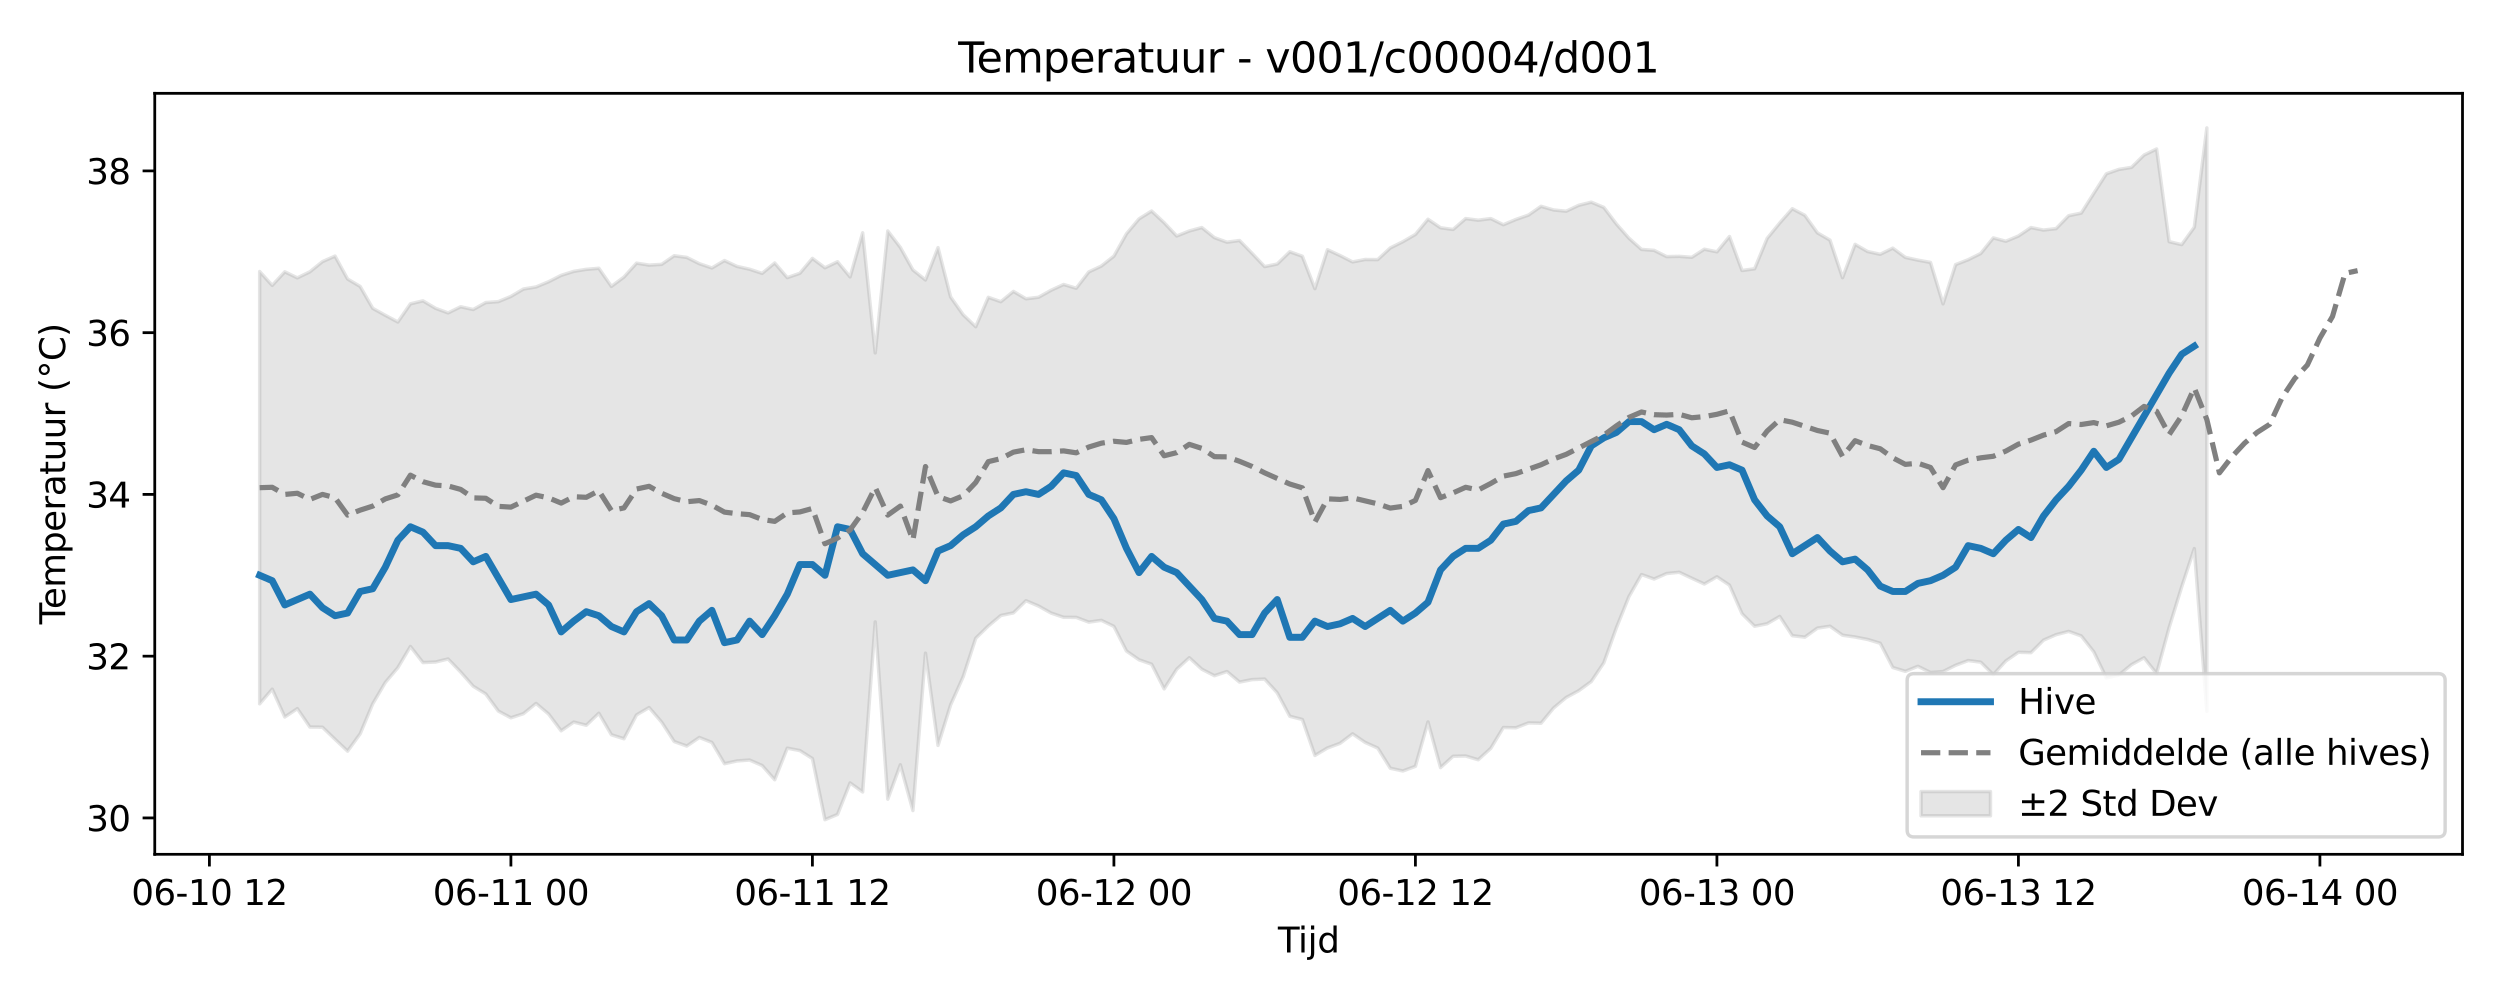 <?xml version="1.0" encoding="utf-8" standalone="no"?>
<!DOCTYPE svg PUBLIC "-//W3C//DTD SVG 1.1//EN"
  "http://www.w3.org/Graphics/SVG/1.1/DTD/svg11.dtd">
<svg xmlns:xlink="http://www.w3.org/1999/xlink" width="720pt" height="288pt" viewBox="0 0 720 288" xmlns="http://www.w3.org/2000/svg" version="1.1">
 <defs>
  <style type="text/css">*{stroke-linejoin: round; stroke-linecap: butt}</style>
 </defs>
 <g id="figure_1">
  <g id="patch_1">
   <path d="M 0 288 
L 720 288 
L 720 0 
L 0 0 
z
" style="fill: #ffffff"/>
  </g>
  <g id="axes_1">
   <g id="patch_2">
    <path d="M 44.57 246.04 
L 709.2 246.04 
L 709.2 26.88 
L 44.57 26.88 
z
" style="fill: #ffffff"/>
   </g>
   <g id="FillBetweenPolyCollection_1">
    <defs>
     <path id="m4f8f2d667d" d="M 74.78 -209.804 
L 74.78 -85.297 
L 78.398 -89.518 
L 82.016 -81.499 
L 85.635 -83.911 
L 89.253 -78.605 
L 92.871 -78.564 
L 96.489 -75.083 
L 100.107 -71.671 
L 103.725 -76.651 
L 107.343 -85.283 
L 110.961 -91.428 
L 114.579 -95.696 
L 118.197 -101.816 
L 121.815 -97.178 
L 125.433 -97.334 
L 129.051 -98.216 
L 132.669 -94.448 
L 136.287 -90.358 
L 139.905 -88.131 
L 143.523 -83.209 
L 147.141 -81.268 
L 150.759 -82.463 
L 154.377 -85.413 
L 157.995 -82.361 
L 161.613 -77.526 
L 165.231 -80.04 
L 168.849 -79.125 
L 172.467 -82.587 
L 176.085 -76.383 
L 179.703 -75.238 
L 183.321 -82.105 
L 186.939 -84.23 
L 190.557 -80.016 
L 194.175 -74.429 
L 197.793 -73.136 
L 201.411 -75.609 
L 205.029 -74.176 
L 208.647 -68.052 
L 212.265 -68.851 
L 215.883 -69.106 
L 219.501 -67.527 
L 223.119 -63.429 
L 226.737 -72.528 
L 230.355 -71.831 
L 233.973 -69.536 
L 237.591 -51.922 
L 241.209 -53.442 
L 244.827 -62.519 
L 248.445 -59.911 
L 252.063 -108.89 
L 255.681 -57.834 
L 259.299 -67.74 
L 262.917 -54.555 
L 266.535 -99.895 
L 270.153 -73.316 
L 273.771 -84.972 
L 277.389 -93.08 
L 281.008 -104.175 
L 284.626 -107.7 
L 288.244 -110.74 
L 291.862 -111.484 
L 295.48 -114.996 
L 299.098 -113.458 
L 302.716 -111.435 
L 306.334 -110.209 
L 309.952 -110.191 
L 313.57 -108.822 
L 317.188 -109.344 
L 320.806 -107.597 
L 324.424 -100.495 
L 328.042 -97.974 
L 331.66 -96.711 
L 335.278 -89.609 
L 338.896 -95.257 
L 342.514 -98.578 
L 346.132 -95.261 
L 349.75 -93.399 
L 353.368 -94.603 
L 356.986 -91.557 
L 360.604 -92.273 
L 364.222 -92.424 
L 367.84 -88.466 
L 371.458 -81.713 
L 375.076 -80.787 
L 378.694 -70.43 
L 382.312 -72.581 
L 385.93 -73.917 
L 389.548 -76.657 
L 393.166 -74.178 
L 396.784 -72.551 
L 400.402 -66.744 
L 404.02 -65.953 
L 407.638 -67.295 
L 411.256 -80.073 
L 414.874 -66.926 
L 418.492 -70.194 
L 422.11 -70.269 
L 425.728 -69.187 
L 429.346 -72.483 
L 432.964 -78.475 
L 436.582 -78.394 
L 440.2 -79.801 
L 443.818 -79.713 
L 447.436 -84.093 
L 451.054 -87.118 
L 454.672 -89.075 
L 458.29 -91.719 
L 461.908 -97.119 
L 465.526 -107.216 
L 469.144 -116.189 
L 472.762 -122.528 
L 476.381 -121.24 
L 479.999 -122.823 
L 483.617 -123.188 
L 487.235 -121.469 
L 490.853 -119.805 
L 494.471 -121.89 
L 498.089 -119.471 
L 501.707 -111.252 
L 505.325 -107.644 
L 508.943 -108.361 
L 512.561 -110.471 
L 516.179 -104.925 
L 519.797 -104.496 
L 523.415 -107.101 
L 527.033 -107.646 
L 530.651 -105.058 
L 534.269 -104.538 
L 537.887 -103.839 
L 541.505 -102.741 
L 545.123 -95.757 
L 548.741 -94.652 
L 552.359 -96.105 
L 555.977 -94.323 
L 559.595 -94.599 
L 563.213 -96.396 
L 566.831 -97.761 
L 570.449 -97.301 
L 574.067 -93.698 
L 577.685 -97.654 
L 581.303 -100.141 
L 584.921 -100.036 
L 588.539 -103.638 
L 592.157 -105.215 
L 595.775 -106.152 
L 599.393 -104.853 
L 603.011 -100.271 
L 606.629 -92.754 
L 610.247 -93.597 
L 613.865 -96.571 
L 617.483 -98.562 
L 621.101 -94.005 
L 624.719 -107.295 
L 628.337 -119.013 
L 631.955 -129.995 
L 635.573 -83.154 
L 635.573 -251.158 
L 635.573 -251.158 
L 631.955 -222.563 
L 628.337 -217.55 
L 624.719 -218.398 
L 621.101 -245.095 
L 617.483 -243.348 
L 613.865 -239.793 
L 610.247 -239.217 
L 606.629 -237.953 
L 603.011 -232.322 
L 599.393 -226.63 
L 595.775 -225.886 
L 592.157 -222.164 
L 588.539 -221.744 
L 584.921 -222.462 
L 581.303 -220.029 
L 577.685 -218.522 
L 574.067 -219.483 
L 570.449 -214.993 
L 566.831 -213.202 
L 563.213 -211.794 
L 559.595 -200.502 
L 555.977 -212.425 
L 552.359 -213.083 
L 548.741 -213.871 
L 545.123 -216.536 
L 541.505 -214.767 
L 537.887 -215.554 
L 534.269 -217.628 
L 530.651 -208.031 
L 527.033 -218.846 
L 523.415 -220.944 
L 519.797 -225.989 
L 516.179 -227.889 
L 512.561 -223.786 
L 508.943 -219.351 
L 505.325 -210.596 
L 501.707 -210.093 
L 498.089 -219.887 
L 494.471 -215.472 
L 490.853 -216.226 
L 487.235 -213.896 
L 483.617 -214.174 
L 479.999 -214.095 
L 476.381 -215.901 
L 472.762 -216.165 
L 469.144 -219.398 
L 465.526 -223.491 
L 461.908 -228.264 
L 458.29 -229.782 
L 454.672 -228.876 
L 451.054 -227.172 
L 447.436 -227.535 
L 443.818 -228.587 
L 440.2 -226.059 
L 436.582 -224.804 
L 432.964 -223.281 
L 429.346 -225.059 
L 425.728 -224.583 
L 422.11 -225.053 
L 418.492 -221.912 
L 414.874 -222.407 
L 411.256 -224.863 
L 407.638 -220.485 
L 404.02 -218.389 
L 400.402 -216.599 
L 396.784 -213.233 
L 393.166 -213.269 
L 389.548 -212.566 
L 385.93 -214.418 
L 382.312 -216.087 
L 378.694 -204.871 
L 375.076 -214.203 
L 371.458 -215.496 
L 367.84 -211.96 
L 364.222 -211.218 
L 360.604 -215.03 
L 356.986 -218.74 
L 353.368 -218.246 
L 349.75 -219.561 
L 346.132 -222.468 
L 342.514 -221.481 
L 338.896 -220.032 
L 335.278 -223.868 
L 331.66 -227.23 
L 328.042 -224.969 
L 324.424 -220.672 
L 320.806 -214.236 
L 317.188 -211.38 
L 313.57 -209.683 
L 309.952 -204.987 
L 306.334 -206.078 
L 302.716 -204.409 
L 299.098 -202.385 
L 295.48 -201.956 
L 291.862 -204.082 
L 288.244 -201.11 
L 284.626 -202.375 
L 281.008 -193.902 
L 277.389 -197.363 
L 273.771 -202.494 
L 270.153 -216.683 
L 266.535 -207.37 
L 262.917 -210.264 
L 259.299 -216.75 
L 255.681 -221.48 
L 252.063 -186.367 
L 248.445 -220.955 
L 244.827 -208.253 
L 241.209 -212.619 
L 237.591 -210.879 
L 233.973 -213.585 
L 230.355 -209.293 
L 226.737 -208.042 
L 223.119 -212.261 
L 219.501 -209.272 
L 215.883 -210.466 
L 212.265 -211.275 
L 208.647 -212.962 
L 205.029 -210.831 
L 201.411 -212.061 
L 197.793 -213.868 
L 194.175 -214.35 
L 190.557 -211.868 
L 186.939 -211.647 
L 183.321 -212.219 
L 179.703 -208.216 
L 176.085 -205.519 
L 172.467 -210.739 
L 168.849 -210.43 
L 165.231 -209.847 
L 161.613 -208.701 
L 157.995 -206.861 
L 154.377 -205.362 
L 150.759 -204.763 
L 147.141 -202.63 
L 143.523 -201.132 
L 139.905 -200.869 
L 136.287 -198.864 
L 132.669 -199.655 
L 129.051 -197.883 
L 125.433 -199.209 
L 121.815 -201.361 
L 118.197 -200.495 
L 114.579 -195.264 
L 110.961 -197.202 
L 107.343 -199.206 
L 103.725 -205.509 
L 100.107 -207.642 
L 96.489 -214.25 
L 92.871 -212.655 
L 89.253 -209.73 
L 85.635 -207.973 
L 82.016 -209.72 
L 78.398 -205.805 
L 74.78 -209.804 
z
" style="stroke: #808080; stroke-opacity: 0.2"/>
    </defs>
    <g clip-path="url(#pd4bbb03cb8)">
     <use xlink:href="#m4f8f2d667d" x="0" y="288" style="fill: #808080; fill-opacity: 0.2; stroke: #808080; stroke-opacity: 0.2"/>
    </g>
   </g>
   <g id="matplotlib.axis_1">
    <g id="xtick_1">
     <g id="line2d_1">
      <defs>
       <path id="mab89d14295" d="M 0 0 
L 0 3.5 
" style="stroke: #000000; stroke-width: 0.8"/>
      </defs>
      <g>
       <use xlink:href="#mab89d14295" x="60.308" y="246.04" style="stroke: #000000; stroke-width: 0.8"/>
      </g>
     </g>
     <g id="text_1">
      <!-- 06-10 12 -->
      <g transform="translate(37.828 260.638) scale(0.1 -0.1)">
       <defs>
        <path id="DejaVuSans-30" d="M 2034 4250 
Q 1547 4250 1301 3770 
Q 1056 3291 1056 2328 
Q 1056 1369 1301 889 
Q 1547 409 2034 409 
Q 2525 409 2770 889 
Q 3016 1369 3016 2328 
Q 3016 3291 2770 3770 
Q 2525 4250 2034 4250 
z
M 2034 4750 
Q 2819 4750 3233 4129 
Q 3647 3509 3647 2328 
Q 3647 1150 3233 529 
Q 2819 -91 2034 -91 
Q 1250 -91 836 529 
Q 422 1150 422 2328 
Q 422 3509 836 4129 
Q 1250 4750 2034 4750 
z
" transform="scale(0.016)"/>
        <path id="DejaVuSans-36" d="M 2113 2584 
Q 1688 2584 1439 2293 
Q 1191 2003 1191 1497 
Q 1191 994 1439 701 
Q 1688 409 2113 409 
Q 2538 409 2786 701 
Q 3034 994 3034 1497 
Q 3034 2003 2786 2293 
Q 2538 2584 2113 2584 
z
M 3366 4563 
L 3366 3988 
Q 3128 4100 2886 4159 
Q 2644 4219 2406 4219 
Q 1781 4219 1451 3797 
Q 1122 3375 1075 2522 
Q 1259 2794 1537 2939 
Q 1816 3084 2150 3084 
Q 2853 3084 3261 2657 
Q 3669 2231 3669 1497 
Q 3669 778 3244 343 
Q 2819 -91 2113 -91 
Q 1303 -91 875 529 
Q 447 1150 447 2328 
Q 447 3434 972 4092 
Q 1497 4750 2381 4750 
Q 2619 4750 2861 4703 
Q 3103 4656 3366 4563 
z
" transform="scale(0.016)"/>
        <path id="DejaVuSans-2d" d="M 313 2009 
L 1997 2009 
L 1997 1497 
L 313 1497 
L 313 2009 
z
" transform="scale(0.016)"/>
        <path id="DejaVuSans-31" d="M 794 531 
L 1825 531 
L 1825 4091 
L 703 3866 
L 703 4441 
L 1819 4666 
L 2450 4666 
L 2450 531 
L 3481 531 
L 3481 0 
L 794 0 
L 794 531 
z
" transform="scale(0.016)"/>
        <path id="DejaVuSans-20" transform="scale(0.016)"/>
        <path id="DejaVuSans-32" d="M 1228 531 
L 3431 531 
L 3431 0 
L 469 0 
L 469 531 
Q 828 903 1448 1529 
Q 2069 2156 2228 2338 
Q 2531 2678 2651 2914 
Q 2772 3150 2772 3378 
Q 2772 3750 2511 3984 
Q 2250 4219 1831 4219 
Q 1534 4219 1204 4116 
Q 875 4013 500 3803 
L 500 4441 
Q 881 4594 1212 4672 
Q 1544 4750 1819 4750 
Q 2544 4750 2975 4387 
Q 3406 4025 3406 3419 
Q 3406 3131 3298 2873 
Q 3191 2616 2906 2266 
Q 2828 2175 2409 1742 
Q 1991 1309 1228 531 
z
" transform="scale(0.016)"/>
       </defs>
       <use xlink:href="#DejaVuSans-30"/>
       <use xlink:href="#DejaVuSans-36" transform="translate(63.623 0)"/>
       <use xlink:href="#DejaVuSans-2d" transform="translate(127.246 0)"/>
       <use xlink:href="#DejaVuSans-31" transform="translate(163.33 0)"/>
       <use xlink:href="#DejaVuSans-30" transform="translate(226.953 0)"/>
       <use xlink:href="#DejaVuSans-20" transform="translate(290.576 0)"/>
       <use xlink:href="#DejaVuSans-31" transform="translate(322.363 0)"/>
       <use xlink:href="#DejaVuSans-32" transform="translate(385.986 0)"/>
      </g>
     </g>
    </g>
    <g id="xtick_2">
     <g id="line2d_2">
      <g>
       <use xlink:href="#mab89d14295" x="147.141" y="246.04" style="stroke: #000000; stroke-width: 0.8"/>
      </g>
     </g>
     <g id="text_2">
      <!-- 06-11 00 -->
      <g transform="translate(124.66 260.638) scale(0.1 -0.1)">
       <use xlink:href="#DejaVuSans-30"/>
       <use xlink:href="#DejaVuSans-36" transform="translate(63.623 0)"/>
       <use xlink:href="#DejaVuSans-2d" transform="translate(127.246 0)"/>
       <use xlink:href="#DejaVuSans-31" transform="translate(163.33 0)"/>
       <use xlink:href="#DejaVuSans-31" transform="translate(226.953 0)"/>
       <use xlink:href="#DejaVuSans-20" transform="translate(290.576 0)"/>
       <use xlink:href="#DejaVuSans-30" transform="translate(322.363 0)"/>
       <use xlink:href="#DejaVuSans-30" transform="translate(385.986 0)"/>
      </g>
     </g>
    </g>
    <g id="xtick_3">
     <g id="line2d_3">
      <g>
       <use xlink:href="#mab89d14295" x="233.973" y="246.04" style="stroke: #000000; stroke-width: 0.8"/>
      </g>
     </g>
     <g id="text_3">
      <!-- 06-11 12 -->
      <g transform="translate(211.493 260.638) scale(0.1 -0.1)">
       <use xlink:href="#DejaVuSans-30"/>
       <use xlink:href="#DejaVuSans-36" transform="translate(63.623 0)"/>
       <use xlink:href="#DejaVuSans-2d" transform="translate(127.246 0)"/>
       <use xlink:href="#DejaVuSans-31" transform="translate(163.33 0)"/>
       <use xlink:href="#DejaVuSans-31" transform="translate(226.953 0)"/>
       <use xlink:href="#DejaVuSans-20" transform="translate(290.576 0)"/>
       <use xlink:href="#DejaVuSans-31" transform="translate(322.363 0)"/>
       <use xlink:href="#DejaVuSans-32" transform="translate(385.986 0)"/>
      </g>
     </g>
    </g>
    <g id="xtick_4">
     <g id="line2d_4">
      <g>
       <use xlink:href="#mab89d14295" x="320.806" y="246.04" style="stroke: #000000; stroke-width: 0.8"/>
      </g>
     </g>
     <g id="text_4">
      <!-- 06-12 00 -->
      <g transform="translate(298.325 260.638) scale(0.1 -0.1)">
       <use xlink:href="#DejaVuSans-30"/>
       <use xlink:href="#DejaVuSans-36" transform="translate(63.623 0)"/>
       <use xlink:href="#DejaVuSans-2d" transform="translate(127.246 0)"/>
       <use xlink:href="#DejaVuSans-31" transform="translate(163.33 0)"/>
       <use xlink:href="#DejaVuSans-32" transform="translate(226.953 0)"/>
       <use xlink:href="#DejaVuSans-20" transform="translate(290.576 0)"/>
       <use xlink:href="#DejaVuSans-30" transform="translate(322.363 0)"/>
       <use xlink:href="#DejaVuSans-30" transform="translate(385.986 0)"/>
      </g>
     </g>
    </g>
    <g id="xtick_5">
     <g id="line2d_5">
      <g>
       <use xlink:href="#mab89d14295" x="407.638" y="246.04" style="stroke: #000000; stroke-width: 0.8"/>
      </g>
     </g>
     <g id="text_5">
      <!-- 06-12 12 -->
      <g transform="translate(385.158 260.638) scale(0.1 -0.1)">
       <use xlink:href="#DejaVuSans-30"/>
       <use xlink:href="#DejaVuSans-36" transform="translate(63.623 0)"/>
       <use xlink:href="#DejaVuSans-2d" transform="translate(127.246 0)"/>
       <use xlink:href="#DejaVuSans-31" transform="translate(163.33 0)"/>
       <use xlink:href="#DejaVuSans-32" transform="translate(226.953 0)"/>
       <use xlink:href="#DejaVuSans-20" transform="translate(290.576 0)"/>
       <use xlink:href="#DejaVuSans-31" transform="translate(322.363 0)"/>
       <use xlink:href="#DejaVuSans-32" transform="translate(385.986 0)"/>
      </g>
     </g>
    </g>
    <g id="xtick_6">
     <g id="line2d_6">
      <g>
       <use xlink:href="#mab89d14295" x="494.471" y="246.04" style="stroke: #000000; stroke-width: 0.8"/>
      </g>
     </g>
     <g id="text_6">
      <!-- 06-13 00 -->
      <g transform="translate(471.99 260.638) scale(0.1 -0.1)">
       <defs>
        <path id="DejaVuSans-33" d="M 2597 2516 
Q 3050 2419 3304 2112 
Q 3559 1806 3559 1356 
Q 3559 666 3084 287 
Q 2609 -91 1734 -91 
Q 1441 -91 1130 -33 
Q 819 25 488 141 
L 488 750 
Q 750 597 1062 519 
Q 1375 441 1716 441 
Q 2309 441 2620 675 
Q 2931 909 2931 1356 
Q 2931 1769 2642 2001 
Q 2353 2234 1838 2234 
L 1294 2234 
L 1294 2753 
L 1863 2753 
Q 2328 2753 2575 2939 
Q 2822 3125 2822 3475 
Q 2822 3834 2567 4026 
Q 2313 4219 1838 4219 
Q 1578 4219 1281 4162 
Q 984 4106 628 3988 
L 628 4550 
Q 988 4650 1302 4700 
Q 1616 4750 1894 4750 
Q 2613 4750 3031 4423 
Q 3450 4097 3450 3541 
Q 3450 3153 3228 2886 
Q 3006 2619 2597 2516 
z
" transform="scale(0.016)"/>
       </defs>
       <use xlink:href="#DejaVuSans-30"/>
       <use xlink:href="#DejaVuSans-36" transform="translate(63.623 0)"/>
       <use xlink:href="#DejaVuSans-2d" transform="translate(127.246 0)"/>
       <use xlink:href="#DejaVuSans-31" transform="translate(163.33 0)"/>
       <use xlink:href="#DejaVuSans-33" transform="translate(226.953 0)"/>
       <use xlink:href="#DejaVuSans-20" transform="translate(290.576 0)"/>
       <use xlink:href="#DejaVuSans-30" transform="translate(322.363 0)"/>
       <use xlink:href="#DejaVuSans-30" transform="translate(385.986 0)"/>
      </g>
     </g>
    </g>
    <g id="xtick_7">
     <g id="line2d_7">
      <g>
       <use xlink:href="#mab89d14295" x="581.303" y="246.04" style="stroke: #000000; stroke-width: 0.8"/>
      </g>
     </g>
     <g id="text_7">
      <!-- 06-13 12 -->
      <g transform="translate(558.823 260.638) scale(0.1 -0.1)">
       <use xlink:href="#DejaVuSans-30"/>
       <use xlink:href="#DejaVuSans-36" transform="translate(63.623 0)"/>
       <use xlink:href="#DejaVuSans-2d" transform="translate(127.246 0)"/>
       <use xlink:href="#DejaVuSans-31" transform="translate(163.33 0)"/>
       <use xlink:href="#DejaVuSans-33" transform="translate(226.953 0)"/>
       <use xlink:href="#DejaVuSans-20" transform="translate(290.576 0)"/>
       <use xlink:href="#DejaVuSans-31" transform="translate(322.363 0)"/>
       <use xlink:href="#DejaVuSans-32" transform="translate(385.986 0)"/>
      </g>
     </g>
    </g>
    <g id="xtick_8">
     <g id="line2d_8">
      <g>
       <use xlink:href="#mab89d14295" x="668.135" y="246.04" style="stroke: #000000; stroke-width: 0.8"/>
      </g>
     </g>
     <g id="text_8">
      <!-- 06-14 00 -->
      <g transform="translate(645.655 260.638) scale(0.1 -0.1)">
       <defs>
        <path id="DejaVuSans-34" d="M 2419 4116 
L 825 1625 
L 2419 1625 
L 2419 4116 
z
M 2253 4666 
L 3047 4666 
L 3047 1625 
L 3713 1625 
L 3713 1100 
L 3047 1100 
L 3047 0 
L 2419 0 
L 2419 1100 
L 313 1100 
L 313 1709 
L 2253 4666 
z
" transform="scale(0.016)"/>
       </defs>
       <use xlink:href="#DejaVuSans-30"/>
       <use xlink:href="#DejaVuSans-36" transform="translate(63.623 0)"/>
       <use xlink:href="#DejaVuSans-2d" transform="translate(127.246 0)"/>
       <use xlink:href="#DejaVuSans-31" transform="translate(163.33 0)"/>
       <use xlink:href="#DejaVuSans-34" transform="translate(226.953 0)"/>
       <use xlink:href="#DejaVuSans-20" transform="translate(290.576 0)"/>
       <use xlink:href="#DejaVuSans-30" transform="translate(322.363 0)"/>
       <use xlink:href="#DejaVuSans-30" transform="translate(385.986 0)"/>
      </g>
     </g>
    </g>
    <g id="text_9">
     <!-- Tijd -->
     <g transform="translate(368.035 274.317) scale(0.1 -0.1)">
      <defs>
       <path id="DejaVuSans-54" d="M -19 4666 
L 3928 4666 
L 3928 4134 
L 2272 4134 
L 2272 0 
L 1638 0 
L 1638 4134 
L -19 4134 
L -19 4666 
z
" transform="scale(0.016)"/>
       <path id="DejaVuSans-69" d="M 603 3500 
L 1178 3500 
L 1178 0 
L 603 0 
L 603 3500 
z
M 603 4863 
L 1178 4863 
L 1178 4134 
L 603 4134 
L 603 4863 
z
" transform="scale(0.016)"/>
       <path id="DejaVuSans-6a" d="M 603 3500 
L 1178 3500 
L 1178 -63 
Q 1178 -731 923 -1031 
Q 669 -1331 103 -1331 
L -116 -1331 
L -116 -844 
L 38 -844 
Q 366 -844 484 -692 
Q 603 -541 603 -63 
L 603 3500 
z
M 603 4863 
L 1178 4863 
L 1178 4134 
L 603 4134 
L 603 4863 
z
" transform="scale(0.016)"/>
       <path id="DejaVuSans-64" d="M 2906 2969 
L 2906 4863 
L 3481 4863 
L 3481 0 
L 2906 0 
L 2906 525 
Q 2725 213 2448 61 
Q 2172 -91 1784 -91 
Q 1150 -91 751 415 
Q 353 922 353 1747 
Q 353 2572 751 3078 
Q 1150 3584 1784 3584 
Q 2172 3584 2448 3432 
Q 2725 3281 2906 2969 
z
M 947 1747 
Q 947 1113 1208 752 
Q 1469 391 1925 391 
Q 2381 391 2643 752 
Q 2906 1113 2906 1747 
Q 2906 2381 2643 2742 
Q 2381 3103 1925 3103 
Q 1469 3103 1208 2742 
Q 947 2381 947 1747 
z
" transform="scale(0.016)"/>
      </defs>
      <use xlink:href="#DejaVuSans-54"/>
      <use xlink:href="#DejaVuSans-69" transform="translate(57.959 0)"/>
      <use xlink:href="#DejaVuSans-6a" transform="translate(85.742 0)"/>
      <use xlink:href="#DejaVuSans-64" transform="translate(113.525 0)"/>
     </g>
    </g>
   </g>
   <g id="matplotlib.axis_2">
    <g id="ytick_1">
     <g id="line2d_9">
      <defs>
       <path id="m6e6c1a9629" d="M 0 0 
L -3.5 0 
" style="stroke: #000000; stroke-width: 0.8"/>
      </defs>
      <g>
       <use xlink:href="#m6e6c1a9629" x="44.57" y="235.565" style="stroke: #000000; stroke-width: 0.8"/>
      </g>
     </g>
     <g id="text_10">
      <!-- 30 -->
      <g transform="translate(24.845 239.364) scale(0.1 -0.1)">
       <use xlink:href="#DejaVuSans-33"/>
       <use xlink:href="#DejaVuSans-30" transform="translate(63.623 0)"/>
      </g>
     </g>
    </g>
    <g id="ytick_2">
     <g id="line2d_10">
      <g>
       <use xlink:href="#m6e6c1a9629" x="44.57" y="188.978" style="stroke: #000000; stroke-width: 0.8"/>
      </g>
     </g>
     <g id="text_11">
      <!-- 32 -->
      <g transform="translate(24.845 192.777) scale(0.1 -0.1)">
       <use xlink:href="#DejaVuSans-33"/>
       <use xlink:href="#DejaVuSans-32" transform="translate(63.623 0)"/>
      </g>
     </g>
    </g>
    <g id="ytick_3">
     <g id="line2d_11">
      <g>
       <use xlink:href="#m6e6c1a9629" x="44.57" y="142.391" style="stroke: #000000; stroke-width: 0.8"/>
      </g>
     </g>
     <g id="text_12">
      <!-- 34 -->
      <g transform="translate(24.845 146.19) scale(0.1 -0.1)">
       <use xlink:href="#DejaVuSans-33"/>
       <use xlink:href="#DejaVuSans-34" transform="translate(63.623 0)"/>
      </g>
     </g>
    </g>
    <g id="ytick_4">
     <g id="line2d_12">
      <g>
       <use xlink:href="#m6e6c1a9629" x="44.57" y="95.804" style="stroke: #000000; stroke-width: 0.8"/>
      </g>
     </g>
     <g id="text_13">
      <!-- 36 -->
      <g transform="translate(24.845 99.603) scale(0.1 -0.1)">
       <use xlink:href="#DejaVuSans-33"/>
       <use xlink:href="#DejaVuSans-36" transform="translate(63.623 0)"/>
      </g>
     </g>
    </g>
    <g id="ytick_5">
     <g id="line2d_13">
      <g>
       <use xlink:href="#m6e6c1a9629" x="44.57" y="49.216" style="stroke: #000000; stroke-width: 0.8"/>
      </g>
     </g>
     <g id="text_14">
      <!-- 38 -->
      <g transform="translate(24.845 53.016) scale(0.1 -0.1)">
       <defs>
        <path id="DejaVuSans-38" d="M 2034 2216 
Q 1584 2216 1326 1975 
Q 1069 1734 1069 1313 
Q 1069 891 1326 650 
Q 1584 409 2034 409 
Q 2484 409 2743 651 
Q 3003 894 3003 1313 
Q 3003 1734 2745 1975 
Q 2488 2216 2034 2216 
z
M 1403 2484 
Q 997 2584 770 2862 
Q 544 3141 544 3541 
Q 544 4100 942 4425 
Q 1341 4750 2034 4750 
Q 2731 4750 3128 4425 
Q 3525 4100 3525 3541 
Q 3525 3141 3298 2862 
Q 3072 2584 2669 2484 
Q 3125 2378 3379 2068 
Q 3634 1759 3634 1313 
Q 3634 634 3220 271 
Q 2806 -91 2034 -91 
Q 1263 -91 848 271 
Q 434 634 434 1313 
Q 434 1759 690 2068 
Q 947 2378 1403 2484 
z
M 1172 3481 
Q 1172 3119 1398 2916 
Q 1625 2713 2034 2713 
Q 2441 2713 2670 2916 
Q 2900 3119 2900 3481 
Q 2900 3844 2670 4047 
Q 2441 4250 2034 4250 
Q 1625 4250 1398 4047 
Q 1172 3844 1172 3481 
z
" transform="scale(0.016)"/>
       </defs>
       <use xlink:href="#DejaVuSans-33"/>
       <use xlink:href="#DejaVuSans-38" transform="translate(63.623 0)"/>
      </g>
     </g>
    </g>
    <g id="text_15">
     <!-- Temperatuur (°C) -->
     <g transform="translate(18.765 179.816) rotate(-90) scale(0.1 -0.1)">
      <defs>
       <path id="DejaVuSans-65" d="M 3597 1894 
L 3597 1613 
L 953 1613 
Q 991 1019 1311 708 
Q 1631 397 2203 397 
Q 2534 397 2845 478 
Q 3156 559 3463 722 
L 3463 178 
Q 3153 47 2828 -22 
Q 2503 -91 2169 -91 
Q 1331 -91 842 396 
Q 353 884 353 1716 
Q 353 2575 817 3079 
Q 1281 3584 2069 3584 
Q 2775 3584 3186 3129 
Q 3597 2675 3597 1894 
z
M 3022 2063 
Q 3016 2534 2758 2815 
Q 2500 3097 2075 3097 
Q 1594 3097 1305 2825 
Q 1016 2553 972 2059 
L 3022 2063 
z
" transform="scale(0.016)"/>
       <path id="DejaVuSans-6d" d="M 3328 2828 
Q 3544 3216 3844 3400 
Q 4144 3584 4550 3584 
Q 5097 3584 5394 3201 
Q 5691 2819 5691 2113 
L 5691 0 
L 5113 0 
L 5113 2094 
Q 5113 2597 4934 2840 
Q 4756 3084 4391 3084 
Q 3944 3084 3684 2787 
Q 3425 2491 3425 1978 
L 3425 0 
L 2847 0 
L 2847 2094 
Q 2847 2600 2669 2842 
Q 2491 3084 2119 3084 
Q 1678 3084 1418 2786 
Q 1159 2488 1159 1978 
L 1159 0 
L 581 0 
L 581 3500 
L 1159 3500 
L 1159 2956 
Q 1356 3278 1631 3431 
Q 1906 3584 2284 3584 
Q 2666 3584 2933 3390 
Q 3200 3197 3328 2828 
z
" transform="scale(0.016)"/>
       <path id="DejaVuSans-70" d="M 1159 525 
L 1159 -1331 
L 581 -1331 
L 581 3500 
L 1159 3500 
L 1159 2969 
Q 1341 3281 1617 3432 
Q 1894 3584 2278 3584 
Q 2916 3584 3314 3078 
Q 3713 2572 3713 1747 
Q 3713 922 3314 415 
Q 2916 -91 2278 -91 
Q 1894 -91 1617 61 
Q 1341 213 1159 525 
z
M 3116 1747 
Q 3116 2381 2855 2742 
Q 2594 3103 2138 3103 
Q 1681 3103 1420 2742 
Q 1159 2381 1159 1747 
Q 1159 1113 1420 752 
Q 1681 391 2138 391 
Q 2594 391 2855 752 
Q 3116 1113 3116 1747 
z
" transform="scale(0.016)"/>
       <path id="DejaVuSans-72" d="M 2631 2963 
Q 2534 3019 2420 3045 
Q 2306 3072 2169 3072 
Q 1681 3072 1420 2755 
Q 1159 2438 1159 1844 
L 1159 0 
L 581 0 
L 581 3500 
L 1159 3500 
L 1159 2956 
Q 1341 3275 1631 3429 
Q 1922 3584 2338 3584 
Q 2397 3584 2469 3576 
Q 2541 3569 2628 3553 
L 2631 2963 
z
" transform="scale(0.016)"/>
       <path id="DejaVuSans-61" d="M 2194 1759 
Q 1497 1759 1228 1600 
Q 959 1441 959 1056 
Q 959 750 1161 570 
Q 1363 391 1709 391 
Q 2188 391 2477 730 
Q 2766 1069 2766 1631 
L 2766 1759 
L 2194 1759 
z
M 3341 1997 
L 3341 0 
L 2766 0 
L 2766 531 
Q 2569 213 2275 61 
Q 1981 -91 1556 -91 
Q 1019 -91 701 211 
Q 384 513 384 1019 
Q 384 1609 779 1909 
Q 1175 2209 1959 2209 
L 2766 2209 
L 2766 2266 
Q 2766 2663 2505 2880 
Q 2244 3097 1772 3097 
Q 1472 3097 1187 3025 
Q 903 2953 641 2809 
L 641 3341 
Q 956 3463 1253 3523 
Q 1550 3584 1831 3584 
Q 2591 3584 2966 3190 
Q 3341 2797 3341 1997 
z
" transform="scale(0.016)"/>
       <path id="DejaVuSans-74" d="M 1172 4494 
L 1172 3500 
L 2356 3500 
L 2356 3053 
L 1172 3053 
L 1172 1153 
Q 1172 725 1289 603 
Q 1406 481 1766 481 
L 2356 481 
L 2356 0 
L 1766 0 
Q 1100 0 847 248 
Q 594 497 594 1153 
L 594 3053 
L 172 3053 
L 172 3500 
L 594 3500 
L 594 4494 
L 1172 4494 
z
" transform="scale(0.016)"/>
       <path id="DejaVuSans-75" d="M 544 1381 
L 544 3500 
L 1119 3500 
L 1119 1403 
Q 1119 906 1312 657 
Q 1506 409 1894 409 
Q 2359 409 2629 706 
Q 2900 1003 2900 1516 
L 2900 3500 
L 3475 3500 
L 3475 0 
L 2900 0 
L 2900 538 
Q 2691 219 2414 64 
Q 2138 -91 1772 -91 
Q 1169 -91 856 284 
Q 544 659 544 1381 
z
M 1991 3584 
L 1991 3584 
z
" transform="scale(0.016)"/>
       <path id="DejaVuSans-28" d="M 1984 4856 
Q 1566 4138 1362 3434 
Q 1159 2731 1159 2009 
Q 1159 1288 1364 580 
Q 1569 -128 1984 -844 
L 1484 -844 
Q 1016 -109 783 600 
Q 550 1309 550 2009 
Q 550 2706 781 3412 
Q 1013 4119 1484 4856 
L 1984 4856 
z
" transform="scale(0.016)"/>
       <path id="DejaVuSans-b0" d="M 1600 4347 
Q 1350 4347 1178 4173 
Q 1006 4000 1006 3750 
Q 1006 3503 1178 3333 
Q 1350 3163 1600 3163 
Q 1850 3163 2022 3333 
Q 2194 3503 2194 3750 
Q 2194 3997 2020 4172 
Q 1847 4347 1600 4347 
z
M 1600 4750 
Q 1800 4750 1984 4673 
Q 2169 4597 2303 4453 
Q 2447 4313 2519 4134 
Q 2591 3956 2591 3750 
Q 2591 3338 2302 3052 
Q 2013 2766 1594 2766 
Q 1172 2766 890 3047 
Q 609 3328 609 3750 
Q 609 4169 896 4459 
Q 1184 4750 1600 4750 
z
" transform="scale(0.016)"/>
       <path id="DejaVuSans-43" d="M 4122 4306 
L 4122 3641 
Q 3803 3938 3442 4084 
Q 3081 4231 2675 4231 
Q 1875 4231 1450 3742 
Q 1025 3253 1025 2328 
Q 1025 1406 1450 917 
Q 1875 428 2675 428 
Q 3081 428 3442 575 
Q 3803 722 4122 1019 
L 4122 359 
Q 3791 134 3420 21 
Q 3050 -91 2638 -91 
Q 1578 -91 968 557 
Q 359 1206 359 2328 
Q 359 3453 968 4101 
Q 1578 4750 2638 4750 
Q 3056 4750 3426 4639 
Q 3797 4528 4122 4306 
z
" transform="scale(0.016)"/>
       <path id="DejaVuSans-29" d="M 513 4856 
L 1013 4856 
Q 1481 4119 1714 3412 
Q 1947 2706 1947 2009 
Q 1947 1309 1714 600 
Q 1481 -109 1013 -844 
L 513 -844 
Q 928 -128 1133 580 
Q 1338 1288 1338 2009 
Q 1338 2731 1133 3434 
Q 928 4138 513 4856 
z
" transform="scale(0.016)"/>
      </defs>
      <use xlink:href="#DejaVuSans-54"/>
      <use xlink:href="#DejaVuSans-65" transform="translate(44.084 0)"/>
      <use xlink:href="#DejaVuSans-6d" transform="translate(105.607 0)"/>
      <use xlink:href="#DejaVuSans-70" transform="translate(203.02 0)"/>
      <use xlink:href="#DejaVuSans-65" transform="translate(266.496 0)"/>
      <use xlink:href="#DejaVuSans-72" transform="translate(328.02 0)"/>
      <use xlink:href="#DejaVuSans-61" transform="translate(369.133 0)"/>
      <use xlink:href="#DejaVuSans-74" transform="translate(430.412 0)"/>
      <use xlink:href="#DejaVuSans-75" transform="translate(469.621 0)"/>
      <use xlink:href="#DejaVuSans-75" transform="translate(533 0)"/>
      <use xlink:href="#DejaVuSans-72" transform="translate(596.379 0)"/>
      <use xlink:href="#DejaVuSans-20" transform="translate(637.492 0)"/>
      <use xlink:href="#DejaVuSans-28" transform="translate(669.279 0)"/>
      <use xlink:href="#DejaVuSans-b0" transform="translate(708.293 0)"/>
      <use xlink:href="#DejaVuSans-43" transform="translate(758.293 0)"/>
      <use xlink:href="#DejaVuSans-29" transform="translate(828.117 0)"/>
     </g>
    </g>
   </g>
   <g id="line2d_14">
    <path d="M 74.78 165.684 
L 78.398 167.237 
L 82.016 174.225 
L 89.253 171.119 
L 92.871 175.002 
L 96.489 177.331 
L 100.107 176.555 
L 103.725 170.343 
L 107.343 169.566 
L 110.961 163.355 
L 114.579 155.59 
L 118.197 151.708 
L 121.815 153.261 
L 125.433 157.143 
L 129.051 157.143 
L 132.669 157.92 
L 136.287 161.802 
L 139.905 160.249 
L 147.141 172.672 
L 154.377 171.119 
L 157.995 174.225 
L 161.613 181.99 
L 165.231 178.884 
L 168.849 176.166 
L 172.467 177.331 
L 176.085 180.437 
L 179.703 181.99 
L 183.321 176.166 
L 186.939 173.837 
L 190.557 177.331 
L 194.175 184.319 
L 197.793 184.319 
L 201.411 178.884 
L 205.029 175.778 
L 208.647 185.095 
L 212.265 184.319 
L 215.883 178.884 
L 219.501 182.766 
L 223.119 177.331 
L 226.737 171.119 
L 230.355 162.578 
L 233.973 162.578 
L 237.591 165.684 
L 241.209 151.708 
L 244.827 152.484 
L 248.445 159.473 
L 255.681 165.684 
L 262.917 164.131 
L 266.535 167.237 
L 270.153 158.696 
L 273.771 157.143 
L 277.389 154.037 
L 281.008 151.708 
L 284.626 148.602 
L 288.244 146.273 
L 291.862 142.391 
L 295.48 141.614 
L 299.098 142.391 
L 302.716 140.061 
L 306.334 136.179 
L 309.952 136.955 
L 313.57 142.391 
L 317.188 143.944 
L 320.806 149.379 
L 324.424 157.92 
L 328.042 164.908 
L 331.66 160.249 
L 335.278 163.355 
L 338.896 164.908 
L 346.132 172.672 
L 349.75 178.107 
L 353.368 178.884 
L 356.986 182.766 
L 360.604 182.766 
L 364.222 176.555 
L 367.84 172.672 
L 371.458 183.543 
L 375.076 183.543 
L 378.694 178.884 
L 382.312 180.437 
L 385.93 179.66 
L 389.548 178.107 
L 393.166 180.437 
L 400.402 175.778 
L 404.02 178.884 
L 407.638 176.555 
L 411.256 173.449 
L 414.874 164.131 
L 418.492 160.249 
L 422.11 157.92 
L 425.728 157.92 
L 429.346 155.59 
L 432.964 150.932 
L 436.582 150.155 
L 440.2 147.049 
L 443.818 146.273 
L 451.054 138.508 
L 454.672 135.403 
L 458.29 128.414 
L 461.908 126.085 
L 465.526 124.532 
L 469.144 121.426 
L 472.762 121.426 
L 476.381 123.756 
L 479.999 122.203 
L 483.617 123.756 
L 487.235 128.414 
L 490.853 130.744 
L 494.471 134.626 
L 498.089 133.85 
L 501.707 135.403 
L 505.325 143.944 
L 508.943 148.602 
L 512.561 151.708 
L 516.179 159.473 
L 523.415 154.814 
L 527.033 158.696 
L 530.651 161.802 
L 534.269 161.025 
L 537.887 164.131 
L 541.505 168.79 
L 545.123 170.343 
L 548.741 170.343 
L 552.359 168.014 
L 555.977 167.237 
L 559.595 165.684 
L 563.213 163.355 
L 566.831 157.143 
L 570.449 157.92 
L 574.067 159.473 
L 577.685 155.59 
L 581.303 152.484 
L 584.921 154.814 
L 588.539 148.602 
L 592.157 143.944 
L 595.775 140.061 
L 599.393 135.403 
L 603.011 129.967 
L 606.629 134.626 
L 610.247 132.297 
L 624.719 107.45 
L 628.337 102.015 
L 631.955 99.686 
L 631.955 99.686 
" clip-path="url(#pd4bbb03cb8)" style="fill: none; stroke: #1f77b4; stroke-width: 2; stroke-linecap: square"/>
   </g>
   <g id="line2d_15">
    <path d="M 74.78 140.449 
L 78.398 140.339 
L 82.016 142.391 
L 85.635 142.058 
L 89.253 143.833 
L 92.871 142.391 
L 96.489 143.333 
L 100.107 148.343 
L 103.725 146.92 
L 107.343 145.755 
L 110.961 143.685 
L 114.579 142.52 
L 118.197 136.845 
L 121.815 138.73 
L 125.433 139.729 
L 129.051 139.95 
L 132.669 140.949 
L 136.287 143.389 
L 139.905 143.5 
L 143.523 145.829 
L 147.141 146.051 
L 154.377 142.612 
L 157.995 143.389 
L 161.613 144.886 
L 165.231 143.056 
L 168.849 143.223 
L 172.467 141.337 
L 176.085 147.049 
L 179.703 146.273 
L 183.321 140.838 
L 186.939 140.061 
L 190.557 142.058 
L 194.175 143.611 
L 197.793 144.498 
L 201.411 144.165 
L 205.029 145.496 
L 208.647 147.493 
L 212.265 147.937 
L 215.883 148.214 
L 219.501 149.601 
L 223.119 150.155 
L 226.737 147.715 
L 230.355 147.438 
L 233.973 146.439 
L 237.591 156.6 
L 241.209 154.969 
L 244.827 152.614 
L 248.445 147.567 
L 252.063 140.372 
L 255.681 148.343 
L 259.299 145.755 
L 262.917 155.59 
L 266.535 134.367 
L 270.153 143.001 
L 273.771 144.267 
L 277.389 142.779 
L 281.008 138.961 
L 284.626 132.962 
L 288.244 132.075 
L 291.862 130.217 
L 295.48 129.524 
L 299.098 130.078 
L 302.716 130.078 
L 306.334 129.856 
L 309.952 130.411 
L 313.57 128.747 
L 317.188 127.638 
L 320.806 127.083 
L 324.424 127.416 
L 328.042 126.529 
L 331.66 126.03 
L 335.278 131.261 
L 338.896 130.356 
L 342.514 127.971 
L 346.132 129.135 
L 349.75 131.52 
L 353.368 131.576 
L 356.986 132.851 
L 360.604 134.349 
L 364.222 136.179 
L 371.458 139.396 
L 375.076 140.505 
L 378.694 150.349 
L 382.312 143.666 
L 385.93 143.833 
L 389.548 143.389 
L 396.784 145.108 
L 400.402 146.328 
L 404.02 145.829 
L 407.638 144.11 
L 411.256 135.532 
L 414.874 143.333 
L 418.492 141.947 
L 422.11 140.339 
L 425.728 141.115 
L 429.346 139.229 
L 432.964 137.122 
L 436.582 136.401 
L 443.818 133.85 
L 447.436 132.186 
L 451.054 130.855 
L 461.908 125.309 
L 465.526 122.647 
L 469.144 120.206 
L 472.762 118.653 
L 476.381 119.43 
L 479.999 119.541 
L 483.617 119.319 
L 487.235 120.317 
L 490.853 119.984 
L 494.471 119.319 
L 498.089 118.321 
L 501.707 127.327 
L 505.325 128.88 
L 508.943 124.144 
L 512.561 120.872 
L 516.179 121.593 
L 523.415 123.978 
L 527.033 124.754 
L 530.651 131.456 
L 534.269 126.917 
L 537.887 128.304 
L 541.505 129.246 
L 545.123 131.853 
L 548.741 133.739 
L 552.359 133.406 
L 555.977 134.626 
L 559.595 140.449 
L 563.213 133.905 
L 566.831 132.519 
L 570.449 131.853 
L 574.067 131.409 
L 577.685 129.912 
L 581.303 127.915 
L 584.921 126.751 
L 588.539 125.309 
L 592.157 124.31 
L 595.775 121.981 
L 599.393 122.258 
L 603.011 121.704 
L 606.629 122.647 
L 610.247 121.593 
L 613.865 119.818 
L 617.483 117.045 
L 621.101 118.45 
L 624.719 125.153 
L 628.337 119.718 
L 631.955 111.721 
L 635.573 120.844 
L 639.191 136.179 
L 642.809 131.52 
L 646.427 127.638 
L 650.045 124.532 
L 653.663 122.203 
L 657.281 114.438 
L 660.899 109.003 
L 664.517 105.121 
L 668.135 97.356 
L 671.754 91.145 
L 675.372 78.722 
L 678.99 77.945 
L 678.99 77.945 
" clip-path="url(#pd4bbb03cb8)" style="fill: none; stroke-dasharray: 5.55,2.4; stroke-dashoffset: 0; stroke: #808080; stroke-width: 1.5"/>
   </g>
   <g id="patch_3">
    <path d="M 44.57 246.04 
L 44.57 26.88 
" style="fill: none; stroke: #000000; stroke-width: 0.8; stroke-linejoin: miter; stroke-linecap: square"/>
   </g>
   <g id="patch_4">
    <path d="M 709.2 246.04 
L 709.2 26.88 
" style="fill: none; stroke: #000000; stroke-width: 0.8; stroke-linejoin: miter; stroke-linecap: square"/>
   </g>
   <g id="patch_5">
    <path d="M 44.57 246.04 
L 709.2 246.04 
" style="fill: none; stroke: #000000; stroke-width: 0.8; stroke-linejoin: miter; stroke-linecap: square"/>
   </g>
   <g id="patch_6">
    <path d="M 44.57 26.88 
L 709.2 26.88 
" style="fill: none; stroke: #000000; stroke-width: 0.8; stroke-linejoin: miter; stroke-linecap: square"/>
   </g>
   <g id="text_16">
    <!-- Temperatuur - v001/c00004/d001 -->
    <g transform="translate(275.963 20.88) scale(0.12 -0.12)">
     <defs>
      <path id="DejaVuSans-76" d="M 191 3500 
L 800 3500 
L 1894 563 
L 2988 3500 
L 3597 3500 
L 2284 0 
L 1503 0 
L 191 3500 
z
" transform="scale(0.016)"/>
      <path id="DejaVuSans-2f" d="M 1625 4666 
L 2156 4666 
L 531 -594 
L 0 -594 
L 1625 4666 
z
" transform="scale(0.016)"/>
      <path id="DejaVuSans-63" d="M 3122 3366 
L 3122 2828 
Q 2878 2963 2633 3030 
Q 2388 3097 2138 3097 
Q 1578 3097 1268 2742 
Q 959 2388 959 1747 
Q 959 1106 1268 751 
Q 1578 397 2138 397 
Q 2388 397 2633 464 
Q 2878 531 3122 666 
L 3122 134 
Q 2881 22 2623 -34 
Q 2366 -91 2075 -91 
Q 1284 -91 818 406 
Q 353 903 353 1747 
Q 353 2603 823 3093 
Q 1294 3584 2113 3584 
Q 2378 3584 2631 3529 
Q 2884 3475 3122 3366 
z
" transform="scale(0.016)"/>
     </defs>
     <use xlink:href="#DejaVuSans-54"/>
     <use xlink:href="#DejaVuSans-65" transform="translate(44.084 0)"/>
     <use xlink:href="#DejaVuSans-6d" transform="translate(105.607 0)"/>
     <use xlink:href="#DejaVuSans-70" transform="translate(203.02 0)"/>
     <use xlink:href="#DejaVuSans-65" transform="translate(266.496 0)"/>
     <use xlink:href="#DejaVuSans-72" transform="translate(328.02 0)"/>
     <use xlink:href="#DejaVuSans-61" transform="translate(369.133 0)"/>
     <use xlink:href="#DejaVuSans-74" transform="translate(430.412 0)"/>
     <use xlink:href="#DejaVuSans-75" transform="translate(469.621 0)"/>
     <use xlink:href="#DejaVuSans-75" transform="translate(533 0)"/>
     <use xlink:href="#DejaVuSans-72" transform="translate(596.379 0)"/>
     <use xlink:href="#DejaVuSans-20" transform="translate(637.492 0)"/>
     <use xlink:href="#DejaVuSans-2d" transform="translate(669.279 0)"/>
     <use xlink:href="#DejaVuSans-20" transform="translate(705.363 0)"/>
     <use xlink:href="#DejaVuSans-76" transform="translate(737.15 0)"/>
     <use xlink:href="#DejaVuSans-30" transform="translate(796.33 0)"/>
     <use xlink:href="#DejaVuSans-30" transform="translate(859.953 0)"/>
     <use xlink:href="#DejaVuSans-31" transform="translate(923.576 0)"/>
     <use xlink:href="#DejaVuSans-2f" transform="translate(987.199 0)"/>
     <use xlink:href="#DejaVuSans-63" transform="translate(1020.891 0)"/>
     <use xlink:href="#DejaVuSans-30" transform="translate(1075.871 0)"/>
     <use xlink:href="#DejaVuSans-30" transform="translate(1139.494 0)"/>
     <use xlink:href="#DejaVuSans-30" transform="translate(1203.117 0)"/>
     <use xlink:href="#DejaVuSans-30" transform="translate(1266.74 0)"/>
     <use xlink:href="#DejaVuSans-34" transform="translate(1330.363 0)"/>
     <use xlink:href="#DejaVuSans-2f" transform="translate(1393.986 0)"/>
     <use xlink:href="#DejaVuSans-64" transform="translate(1427.678 0)"/>
     <use xlink:href="#DejaVuSans-30" transform="translate(1491.154 0)"/>
     <use xlink:href="#DejaVuSans-30" transform="translate(1554.777 0)"/>
     <use xlink:href="#DejaVuSans-31" transform="translate(1618.4 0)"/>
    </g>
   </g>
   <g id="legend_1">
    <g id="patch_7">
     <path d="M 551.256 241.04 
L 702.2 241.04 
Q 704.2 241.04 704.2 239.04 
L 704.2 196.006 
Q 704.2 194.006 702.2 194.006 
L 551.256 194.006 
Q 549.256 194.006 549.256 196.006 
L 549.256 239.04 
Q 549.256 241.04 551.256 241.04 
z
" style="fill: #ffffff; opacity: 0.8; stroke: #cccccc; stroke-linejoin: miter"/>
    </g>
    <g id="line2d_16">
     <path d="M 553.256 202.104 
L 563.256 202.104 
L 573.256 202.104 
" style="fill: none; stroke: #1f77b4; stroke-width: 2; stroke-linecap: square"/>
    </g>
    <g id="text_17">
     <!-- Hive -->
     <g transform="translate(581.256 205.604) scale(0.1 -0.1)">
      <defs>
       <path id="DejaVuSans-48" d="M 628 4666 
L 1259 4666 
L 1259 2753 
L 3553 2753 
L 3553 4666 
L 4184 4666 
L 4184 0 
L 3553 0 
L 3553 2222 
L 1259 2222 
L 1259 0 
L 628 0 
L 628 4666 
z
" transform="scale(0.016)"/>
      </defs>
      <use xlink:href="#DejaVuSans-48"/>
      <use xlink:href="#DejaVuSans-69" transform="translate(75.195 0)"/>
      <use xlink:href="#DejaVuSans-76" transform="translate(102.979 0)"/>
      <use xlink:href="#DejaVuSans-65" transform="translate(162.158 0)"/>
     </g>
    </g>
    <g id="line2d_17">
     <path d="M 553.256 216.782 
L 563.256 216.782 
L 573.256 216.782 
" style="fill: none; stroke-dasharray: 5.55,2.4; stroke-dashoffset: 0; stroke: #808080; stroke-width: 1.5"/>
    </g>
    <g id="text_18">
     <!-- Gemiddelde (alle hives) -->
     <g transform="translate(581.256 220.282) scale(0.1 -0.1)">
      <defs>
       <path id="DejaVuSans-47" d="M 3809 666 
L 3809 1919 
L 2778 1919 
L 2778 2438 
L 4434 2438 
L 4434 434 
Q 4069 175 3628 42 
Q 3188 -91 2688 -91 
Q 1594 -91 976 548 
Q 359 1188 359 2328 
Q 359 3472 976 4111 
Q 1594 4750 2688 4750 
Q 3144 4750 3555 4637 
Q 3966 4525 4313 4306 
L 4313 3634 
Q 3963 3931 3569 4081 
Q 3175 4231 2741 4231 
Q 1884 4231 1454 3753 
Q 1025 3275 1025 2328 
Q 1025 1384 1454 906 
Q 1884 428 2741 428 
Q 3075 428 3337 486 
Q 3600 544 3809 666 
z
" transform="scale(0.016)"/>
       <path id="DejaVuSans-6c" d="M 603 4863 
L 1178 4863 
L 1178 0 
L 603 0 
L 603 4863 
z
" transform="scale(0.016)"/>
       <path id="DejaVuSans-68" d="M 3513 2113 
L 3513 0 
L 2938 0 
L 2938 2094 
Q 2938 2591 2744 2837 
Q 2550 3084 2163 3084 
Q 1697 3084 1428 2787 
Q 1159 2491 1159 1978 
L 1159 0 
L 581 0 
L 581 4863 
L 1159 4863 
L 1159 2956 
Q 1366 3272 1645 3428 
Q 1925 3584 2291 3584 
Q 2894 3584 3203 3211 
Q 3513 2838 3513 2113 
z
" transform="scale(0.016)"/>
       <path id="DejaVuSans-73" d="M 2834 3397 
L 2834 2853 
Q 2591 2978 2328 3040 
Q 2066 3103 1784 3103 
Q 1356 3103 1142 2972 
Q 928 2841 928 2578 
Q 928 2378 1081 2264 
Q 1234 2150 1697 2047 
L 1894 2003 
Q 2506 1872 2764 1633 
Q 3022 1394 3022 966 
Q 3022 478 2636 193 
Q 2250 -91 1575 -91 
Q 1294 -91 989 -36 
Q 684 19 347 128 
L 347 722 
Q 666 556 975 473 
Q 1284 391 1588 391 
Q 1994 391 2212 530 
Q 2431 669 2431 922 
Q 2431 1156 2273 1281 
Q 2116 1406 1581 1522 
L 1381 1569 
Q 847 1681 609 1914 
Q 372 2147 372 2553 
Q 372 3047 722 3315 
Q 1072 3584 1716 3584 
Q 2034 3584 2315 3537 
Q 2597 3491 2834 3397 
z
" transform="scale(0.016)"/>
      </defs>
      <use xlink:href="#DejaVuSans-47"/>
      <use xlink:href="#DejaVuSans-65" transform="translate(77.49 0)"/>
      <use xlink:href="#DejaVuSans-6d" transform="translate(139.014 0)"/>
      <use xlink:href="#DejaVuSans-69" transform="translate(236.426 0)"/>
      <use xlink:href="#DejaVuSans-64" transform="translate(264.209 0)"/>
      <use xlink:href="#DejaVuSans-64" transform="translate(327.686 0)"/>
      <use xlink:href="#DejaVuSans-65" transform="translate(391.162 0)"/>
      <use xlink:href="#DejaVuSans-6c" transform="translate(452.686 0)"/>
      <use xlink:href="#DejaVuSans-64" transform="translate(480.469 0)"/>
      <use xlink:href="#DejaVuSans-65" transform="translate(543.945 0)"/>
      <use xlink:href="#DejaVuSans-20" transform="translate(605.469 0)"/>
      <use xlink:href="#DejaVuSans-28" transform="translate(637.256 0)"/>
      <use xlink:href="#DejaVuSans-61" transform="translate(676.27 0)"/>
      <use xlink:href="#DejaVuSans-6c" transform="translate(737.549 0)"/>
      <use xlink:href="#DejaVuSans-6c" transform="translate(765.332 0)"/>
      <use xlink:href="#DejaVuSans-65" transform="translate(793.115 0)"/>
      <use xlink:href="#DejaVuSans-20" transform="translate(854.639 0)"/>
      <use xlink:href="#DejaVuSans-68" transform="translate(886.426 0)"/>
      <use xlink:href="#DejaVuSans-69" transform="translate(949.805 0)"/>
      <use xlink:href="#DejaVuSans-76" transform="translate(977.588 0)"/>
      <use xlink:href="#DejaVuSans-65" transform="translate(1036.768 0)"/>
      <use xlink:href="#DejaVuSans-73" transform="translate(1098.291 0)"/>
      <use xlink:href="#DejaVuSans-29" transform="translate(1150.391 0)"/>
     </g>
    </g>
    <g id="patch_8">
     <path d="M 553.256 234.96 
L 573.256 234.96 
L 573.256 227.96 
L 553.256 227.96 
z
" style="fill: #808080; fill-opacity: 0.2; stroke: #808080; stroke-opacity: 0.2; stroke-linejoin: miter"/>
    </g>
    <g id="text_19">
     <!-- ±2 Std Dev -->
     <g transform="translate(581.256 234.96) scale(0.1 -0.1)">
      <defs>
       <path id="DejaVuSans-b1" d="M 2944 4013 
L 2944 2803 
L 4684 2803 
L 4684 2272 
L 2944 2272 
L 2944 1063 
L 2419 1063 
L 2419 2272 
L 678 2272 
L 678 2803 
L 2419 2803 
L 2419 4013 
L 2944 4013 
z
M 678 531 
L 4684 531 
L 4684 0 
L 678 0 
L 678 531 
z
" transform="scale(0.016)"/>
       <path id="DejaVuSans-53" d="M 3425 4513 
L 3425 3897 
Q 3066 4069 2747 4153 
Q 2428 4238 2131 4238 
Q 1616 4238 1336 4038 
Q 1056 3838 1056 3469 
Q 1056 3159 1242 3001 
Q 1428 2844 1947 2747 
L 2328 2669 
Q 3034 2534 3370 2195 
Q 3706 1856 3706 1288 
Q 3706 609 3251 259 
Q 2797 -91 1919 -91 
Q 1588 -91 1214 -16 
Q 841 59 441 206 
L 441 856 
Q 825 641 1194 531 
Q 1563 422 1919 422 
Q 2459 422 2753 634 
Q 3047 847 3047 1241 
Q 3047 1584 2836 1778 
Q 2625 1972 2144 2069 
L 1759 2144 
Q 1053 2284 737 2584 
Q 422 2884 422 3419 
Q 422 4038 858 4394 
Q 1294 4750 2059 4750 
Q 2388 4750 2728 4690 
Q 3069 4631 3425 4513 
z
" transform="scale(0.016)"/>
       <path id="DejaVuSans-44" d="M 1259 4147 
L 1259 519 
L 2022 519 
Q 2988 519 3436 956 
Q 3884 1394 3884 2338 
Q 3884 3275 3436 3711 
Q 2988 4147 2022 4147 
L 1259 4147 
z
M 628 4666 
L 1925 4666 
Q 3281 4666 3915 4102 
Q 4550 3538 4550 2338 
Q 4550 1131 3912 565 
Q 3275 0 1925 0 
L 628 0 
L 628 4666 
z
" transform="scale(0.016)"/>
      </defs>
      <use xlink:href="#DejaVuSans-b1"/>
      <use xlink:href="#DejaVuSans-32" transform="translate(83.789 0)"/>
      <use xlink:href="#DejaVuSans-20" transform="translate(147.412 0)"/>
      <use xlink:href="#DejaVuSans-53" transform="translate(179.199 0)"/>
      <use xlink:href="#DejaVuSans-74" transform="translate(242.676 0)"/>
      <use xlink:href="#DejaVuSans-64" transform="translate(281.885 0)"/>
      <use xlink:href="#DejaVuSans-20" transform="translate(345.361 0)"/>
      <use xlink:href="#DejaVuSans-44" transform="translate(377.148 0)"/>
      <use xlink:href="#DejaVuSans-65" transform="translate(454.15 0)"/>
      <use xlink:href="#DejaVuSans-76" transform="translate(515.674 0)"/>
     </g>
    </g>
   </g>
  </g>
 </g>
 <defs>
  <clipPath id="pd4bbb03cb8">
   <rect x="44.57" y="26.88" width="664.63" height="219.16"/>
  </clipPath>
 </defs>
</svg>
